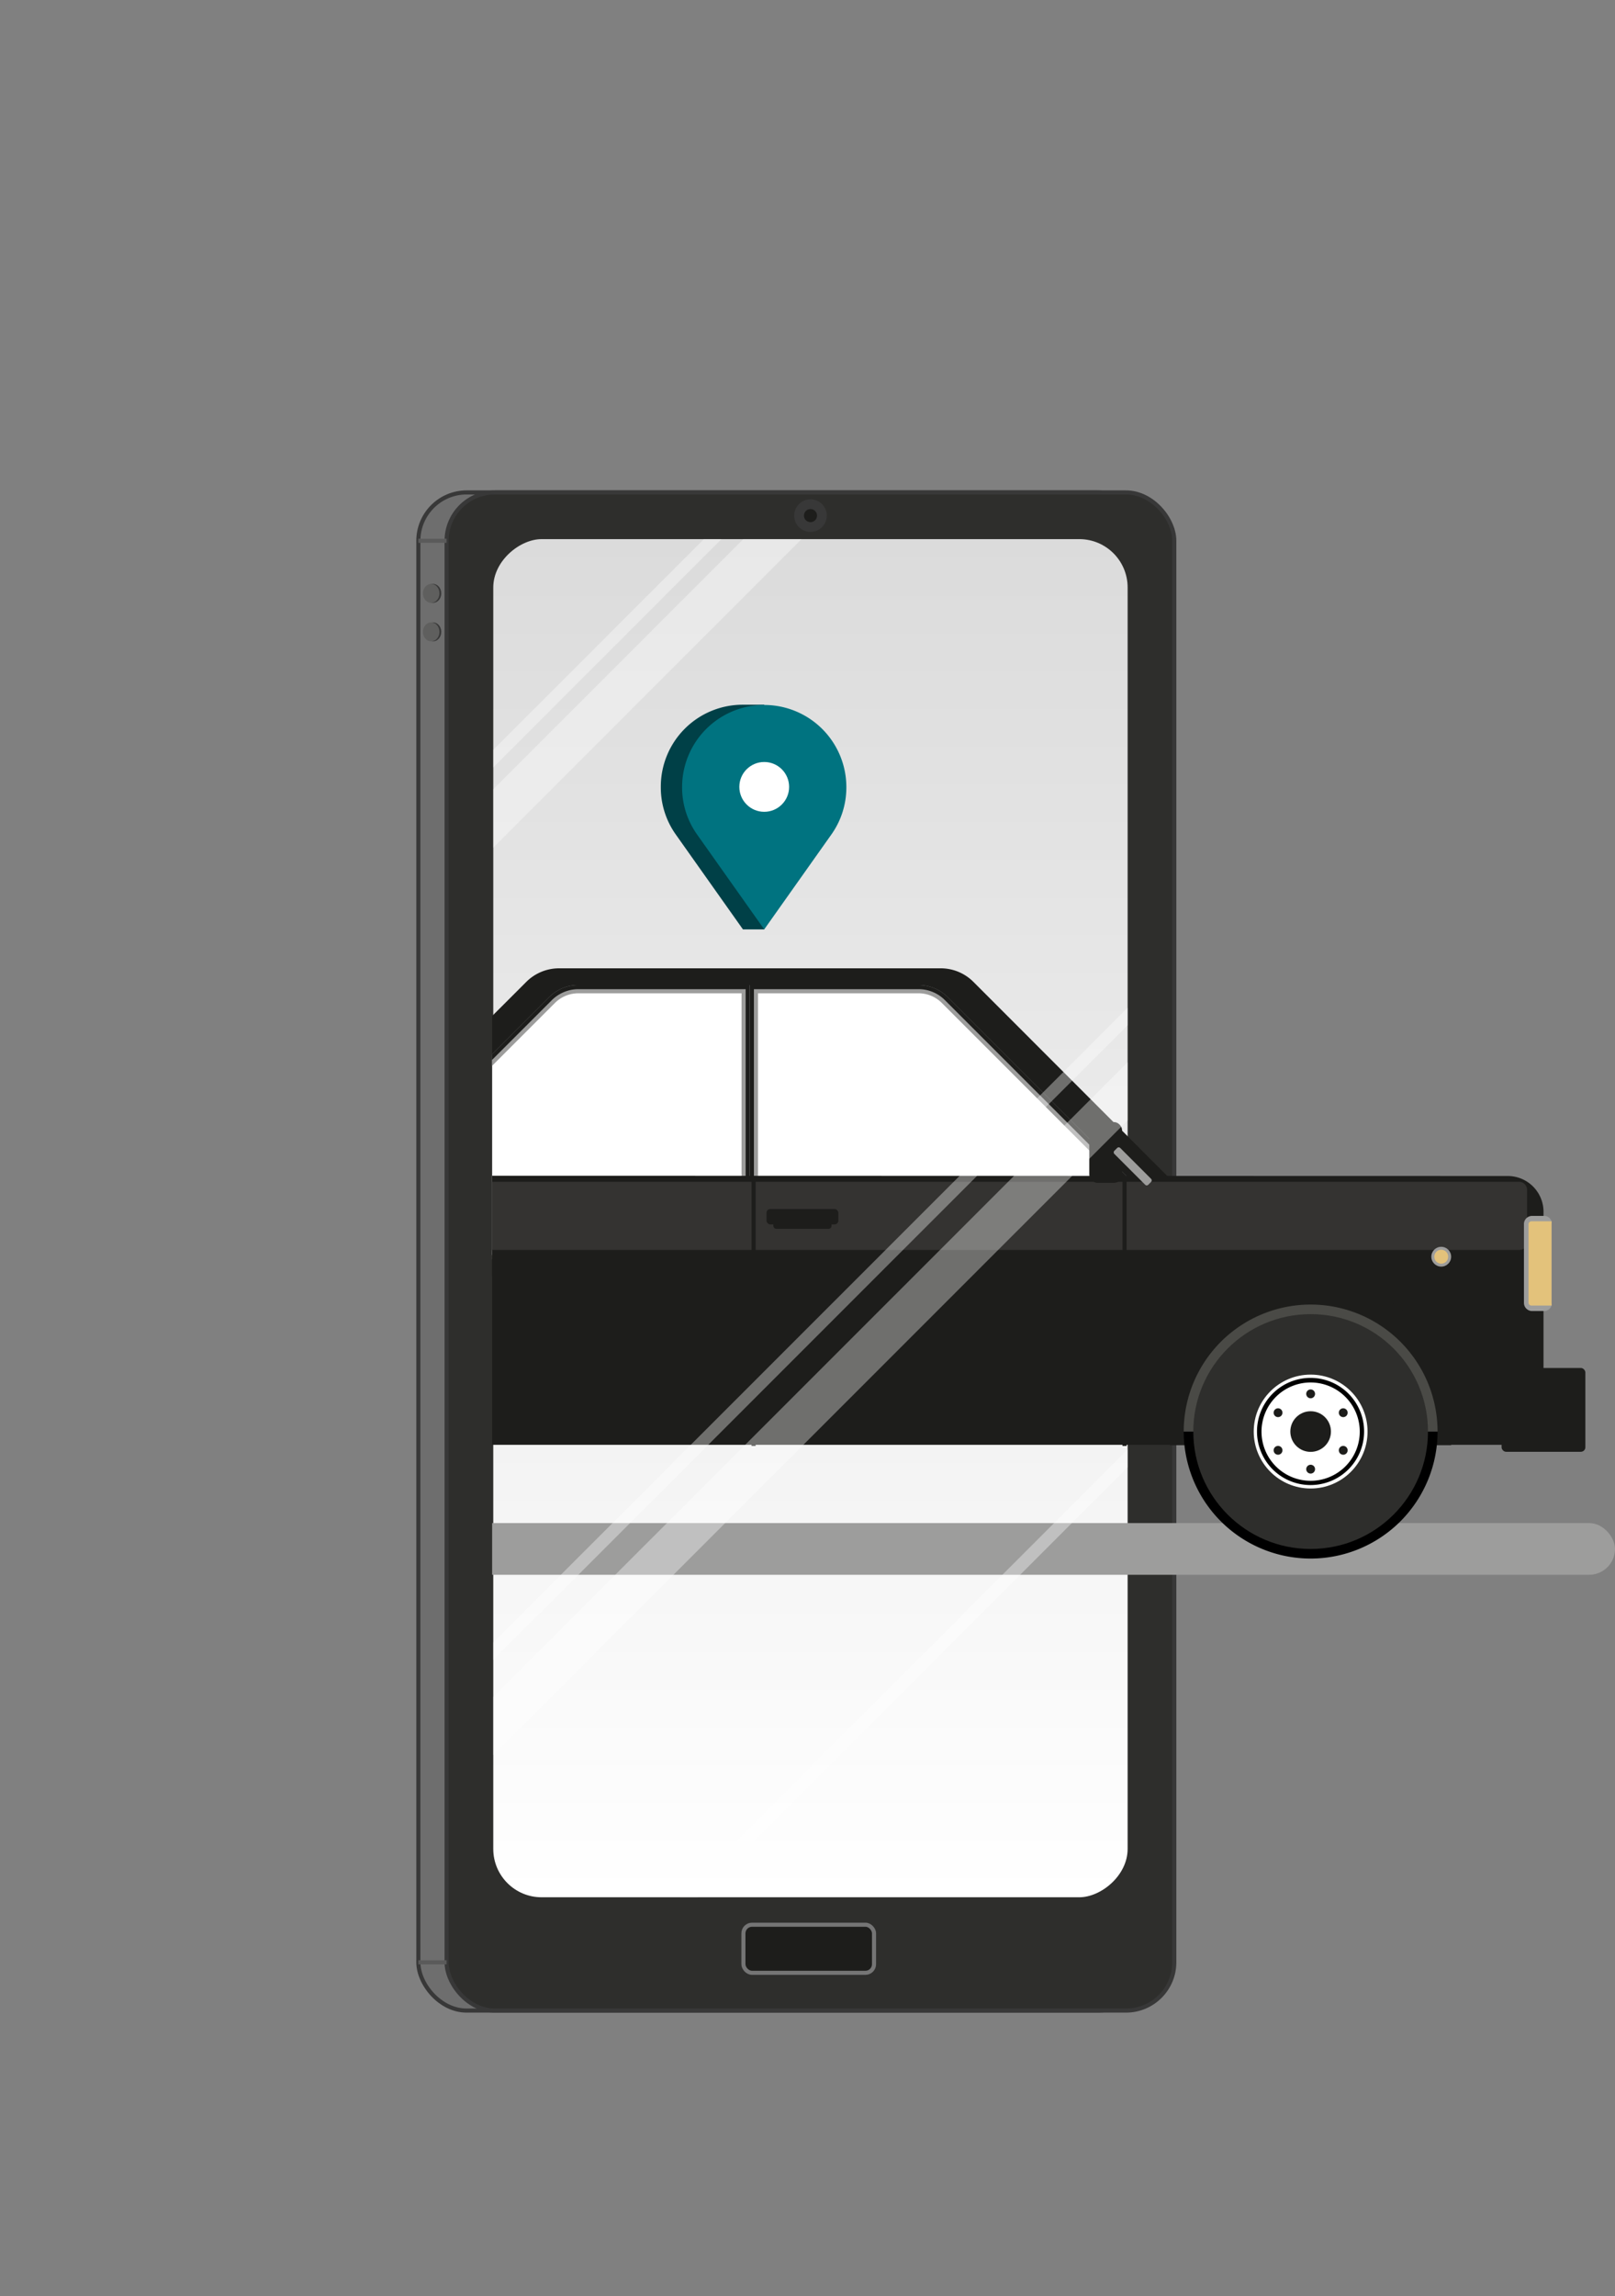<svg viewBox="0 0 197.23 280.26" xmlns="http://www.w3.org/2000/svg" xmlns:xlink="http://www.w3.org/1999/xlink"><rect x="0" y="0" width="197.23" height="280.26" fill="#808080" stroke="none"/><linearGradient id="a" gradientTransform="matrix(0 -1 1 0 -40.69 136.97)" gradientUnits="userSpaceOnUse" x1="48.14" x2="48.14" y1="171.71" y2="5.96"><stop offset="0" stop-color="#fff"/><stop offset="1" stop-color="#dbdbdb"/></linearGradient><clipPath id="b" transform="translate(50.84 59.85)"><path d="m9.26 19.13h167.67v129.25h-167.67z"/></clipPath><clipPath id="c" transform="translate(50.84 59.85)"><rect height="77.47" rx="5.9" transform="matrix(0 1 -1 0 136.97 40.69)" width="165.76" x="-34.74" y="50.1"/></clipPath><rect fill="#6e6e6e" height="185.29" rx="5.9" stroke="#383838" stroke-miterlimit="10" stroke-width=".5" width="88.87" x="51.09" y="60.1"/><rect fill="#9d9d9c" height="185.29" rx="5.9" width="88.87" x="54.54" y="60.1"/><rect fill="#2e2e2c" height="185.29" rx="5.9" stroke="#383838" stroke-miterlimit="10" stroke-width=".5" width="88.87" x="54.54" y="60.1"/><rect fill="url(#a)" height="77.47" rx="5.9" transform="matrix(0 1 -1 0 187.81 100.54)" width="165.76" x="-34.74" y="50.1"/><g stroke-miterlimit="10" stroke-width=".5"><rect fill="#1d1d1b" height="5.87" rx="1.05" stroke="#757575" width="15.95" x="90.79" y="234.91"/><path d="m54.54 239.5h-3.45" fill="none" stroke="#5a5a5a"/><path d="m54.54 66h-3.45" fill="none" stroke="#5a5a5a"/></g><g clip-path="url(#b)"><rect fill="#9d9d9c" height="6.31" rx="3.16" width="197.23" y="185.89"/><path d="m90.22 95.87a5.68 5.68 0 0 0 4-9.69l-26.17-26.18a5.65 5.65 0 0 0 -4-1.67h-46.63a5.68 5.68 0 0 0 -4 1.67l-26.2 26.18a5.68 5.68 0 0 0 -1.22 6.19 5.68 5.68 0 0 0 5.25 3.5z" fill="#1d1d1b" transform="translate(50.84 59.85)"/><path d="m-3.55 93.33a4.55 4.55 0 0 1 -4.21-2.82 4.54 4.54 0 0 1 1-5l23.32-23.3a4.53 4.53 0 0 1 3.22-1.33h20.44v32.45z" fill="#fff" transform="translate(50.84 59.85)"/><path d="m39.72 61.38v31.44h-43.27a4 4 0 0 1 -3.74-2.5 4 4 0 0 1 .88-4.42l23.33-23.33a4.05 4.05 0 0 1 2.86-1.19zm1-1h-20.94a5 5 0 0 0 -3.57 1.48l-23.34 23.33a5.05 5.05 0 0 0 -1.09 5.51 5.06 5.06 0 0 0 4.67 3.13h44.28v-33.45z" fill="#9d9d9c" transform="translate(50.84 59.85)"/><path d="m40.22 60.88v32.44h-43.77a4.54 4.54 0 0 1 -4.21-2.81 4.54 4.54 0 0 1 1-5l23.32-23.3a4.62 4.62 0 0 1 3.22-1.33zm.51-.5h-20.95a5 5 0 0 0 -3.57 1.48l-23.34 23.33a5.05 5.05 0 0 0 -1.09 5.51 5.06 5.06 0 0 0 4.67 3.13h44.28z" fill="#1d1d1b" transform="translate(50.84 59.85)"/><path d="m41.23 93.33v-32.45h20.1a4.53 4.53 0 0 1 3.22 1.33l23.33 23.33a4.56 4.56 0 0 1 -3.22 7.79z" fill="#fff" transform="translate(50.84 59.85)"/><path d="m61.33 61.38a4 4 0 0 1 2.86 1.19l23.33 23.33a4.05 4.05 0 0 1 -2.86 6.92h-42.93v-31.44zm0-1h-20.6v33.45h43.93a5.07 5.07 0 0 0 3.58-8.64l-23.33-23.33a5.06 5.06 0 0 0 -3.58-1.48z" fill="#9d9d9c" transform="translate(50.84 59.85)"/><path d="m61.33 60.88a4.53 4.53 0 0 1 3.22 1.33l23.33 23.33a4.56 4.56 0 0 1 -3.22 7.78h-43.43v-32.44zm0-.5h-20.6v33.45h43.93a5.07 5.07 0 0 0 3.58-8.64l-23.33-23.33a5.06 5.06 0 0 0 -3.58-1.48z" fill="#1d1d1b" transform="translate(50.84 59.85)"/><path d="m133.3 83.68a4.37 4.37 0 0 1 4.36 4.32v24.14a4.37 4.37 0 0 1 -4.36 4.35h-173.24a4.37 4.37 0 0 1 -4.36-4.35v-24.14a4.37 4.37 0 0 1 4.36-4.36z" fill="#1d1d1b" transform="translate(50.84 59.85)"/><path d="m.44 113.09v3.44h-34.33v-3.44a17.21 17.21 0 0 1 17.16-17.16 17.11 17.11 0 0 1 12.12 5 17.07 17.07 0 0 1 5.05 12.16z" fill="#1d1d1b" transform="translate(50.84 59.85)"/><path d="m126.38 113.09v3.44h-34.32v-3.44a17.16 17.16 0 0 1 34.32 0z" fill="#1d1d1b" transform="translate(50.84 59.85)"/><path d="m-1.42 114.87a15.5 15.5 0 0 1 -15.5 15.5 15.5 15.5 0 0 1 -15.5-15.5z" transform="translate(50.84 59.85)"/><path d="m-32.42 114.87a15.5 15.5 0 0 1 15.5-15.51 15.5 15.5 0 0 1 15.5 15.51z" fill="#4a4a46" transform="translate(50.84 59.85)"/><circle cx="33.92" cy="174.72" fill="#2e2e2c" r="14.33"/><circle cx="33.92" cy="174.72" fill="#fff" r="6.95"/><path d="m-16.92 121.4a6.54 6.54 0 0 1 -6.53-6.53 6.54 6.54 0 0 1 6.53-6.54 6.54 6.54 0 0 1 6.53 6.54 6.54 6.54 0 0 1 -6.53 6.53zm0-12.52a6 6 0 0 0 -6 6 6 6 0 0 0 6 6 6 6 0 0 0 6-6 6 6 0 0 0 -6-6z" transform="translate(50.84 59.85)"/><g fill="#1d1d1b"><circle cx="33.92" cy="174.72" r="2.48"/><circle cx="33.92" cy="170.12" r=".54"/><circle cx="29.93" cy="172.42" r=".54"/><circle cx="29.93" cy="177.01" r=".54"/><circle cx="33.92" cy="179.31" r=".54"/><circle cx="37.9" cy="177.01" r=".54"/><circle cx="37.9" cy="172.42" r=".54"/></g><path d="m124.72 114.87a15.5 15.5 0 0 1 -31 0z" transform="translate(50.84 59.85)"/><path d="m93.72 114.87a15.5 15.5 0 1 1 31 0z" fill="#4a4a46" transform="translate(50.84 59.85)"/><circle cx="160.06" cy="174.72" fill="#2e2e2c" r="14.33"/><circle cx="160.06" cy="174.72" fill="#fff" r="6.95"/><path d="m109.22 121.4a6.54 6.54 0 1 1 6.53-6.53 6.54 6.54 0 0 1 -6.53 6.53zm0-12.52a6 6 0 1 0 6 6 6 6 0 0 0 -6-6z" transform="translate(50.84 59.85)"/><circle cx="160.06" cy="174.72" fill="#1d1d1b" r="2.48"/><circle cx="160.06" cy="170.12" fill="#1d1d1b" r=".54"/><circle cx="156.08" cy="172.42" fill="#1d1d1b" r=".54"/><circle cx="156.08" cy="177.01" fill="#1d1d1b" r=".54"/><circle cx="160.06" cy="179.31" fill="#1d1d1b" r=".54"/><circle cx="164.04" cy="177.01" fill="#1d1d1b" r=".54"/><circle cx="164.04" cy="172.42" fill="#1d1d1b" r=".54"/><rect fill="#343331" height="8.31" rx=".91" width="178.69" x="7.8" y="144.24"/><rect fill="#1d1d1b" height="10.23" rx=".55" width="10.23" x="2.78" y="166.96"/><rect fill="#1d1d1b" height="10.23" rx=".55" width="10.23" x="183.38" y="166.96"/><path d="m92.03 143.53v32.95" fill="none" stroke="#1d1d1b" stroke-miterlimit="10" stroke-width=".5"/><path d="m137.33 143.53v32.95" fill="none" stroke="#1d1d1b" stroke-miterlimit="10" stroke-width=".5"/><path d="m-5.62 83.68v13a21.69 21.69 0 0 1 9.85 18.18v1.66" fill="none" stroke="#1d1d1b" stroke-linejoin="round" stroke-width=".5" transform="translate(50.84 59.85)"/><path d="m138.64 89.49v9.72a.66.66 0 0 1 0 .28.94.94 0 0 1 -.89.67h-1.53a1 1 0 0 1 -.95-1v-9.67a1 1 0 0 1 .95-.94h1.53a.94.94 0 0 1 .89.66.87.87 0 0 1 0 .28z" fill="#9d9d9c" transform="translate(50.84 59.85)"/><path d="m138.64 89.49v9.72a.66.66 0 0 1 0 .28h-2.45a.35.35 0 0 1 -.36-.35v-9.58a.36.36 0 0 1 .36-.35h2.45a.87.87 0 0 1 0 .28z" fill="#e3c27b" transform="translate(50.84 59.85)"/><path d="m-45.3 95.28v-6.14a.36.36 0 0 1 0-.17.59.59 0 0 1 .56-.42h1a.6.6 0 0 1 .59.59v6.14a.59.59 0 0 1 -.59.59h-1a.58.58 0 0 1 -.56-.41.57.57 0 0 1 0-.18z" fill="#4d4d4c" transform="translate(50.84 59.85)"/><path d="m-45.3 95.28v-6.14a.36.36 0 0 1 0-.17h1.54a.22.22 0 0 1 .23.22v6a.23.23 0 0 1 -.23.23h-1.54a.57.57 0 0 1 0-.14z" fill="#e36a6b" transform="translate(50.84 59.85)"/><path d="m-45.3 99.09v-2.09a.32.32 0 0 1 0-.17.6.6 0 0 1 .56-.43h1a.61.61 0 0 1 .59.6v2a.59.59 0 0 1 -.59.59h-1a.58.58 0 0 1 -.56-.41.57.57 0 0 1 0-.09z" fill="#4d4d4c" transform="translate(50.84 59.85)"/><path d="m-45.3 99.09v-2.09a.32.32 0 0 1 0-.17h1.54a.22.22 0 0 1 .23.22v2a.23.23 0 0 1 -.23.23h-1.54a.57.57 0 0 1 0-.19z" fill="#e36a6b" transform="translate(50.84 59.85)"/><rect fill="#1d1d1b" height="1.52" rx=".37" width="7.11" x="94.44" y="148.46"/><rect fill="#1d1d1b" height="1.88" rx=".46" width="8.77" x="93.61" y="147.56"/><rect fill="#1d1d1b" height="1.52" rx=".37" width="7.11" x="48.51" y="148.46"/><rect fill="#1d1d1b" height="1.88" rx=".46" width="8.77" x="47.68" y="147.56"/><circle cx="176.01" cy="153.38" fill="#9d9d9c" r="1.21"/><circle cx="176.01" cy="153.38" fill="#e3c27b" r=".85"/><rect fill="#1d1d1b" height="7.41" rx=".98" width="4" x="133.03" y="136.95"/><rect fill="#9d9d9c" height="1.02" rx=".25" transform="matrix(.707 .707 -.707 .707 134.81 22.15)" width="5.86" x="84.57" y="82.01"/><path d="m39.89 26.16h2.6v.35a10 10 0 0 1 7.43 9.68 9.92 9.92 0 0 1 -1.84 5.81l-5.59 7.9v3.68h-2.6l-8.2-11.58a9.91 9.91 0 0 1 -1.83-5.78 10 10 0 0 1 10.03-10.06z" fill="#004047" transform="translate(50.84 59.85)"/><path d="m32.46 36.19a9.91 9.91 0 0 0 1.83 5.81l8.2 11.58 8.2-11.58a9.91 9.91 0 0 0 1.83-5.78 10 10 0 0 0 -20.06 0z" fill="#007380" transform="translate(50.84 59.85)"/><circle cx="93.33" cy="96.04" fill="#fff" r="3.04"/></g><circle cx="98.98" cy="62.93" fill="#383838" r="1.99"/><circle cx="98.98" cy="62.93" fill="#1d1d1b" r=".8"/><ellipse cx="52.88" cy="72.42" fill="#383838" rx="1.01" ry="1.16"/><ellipse cx="52.66" cy="72.42" fill="#5f5f5e" rx="1.01" ry="1.16"/><ellipse cx="52.88" cy="77.12" fill="#383838" rx="1.01" ry="1.16"/><ellipse cx="52.66" cy="77.12" fill="#5f5f5e" rx="1.01" ry="1.16"/><g clip-path="url(#c)" opacity=".36"><path d="m-14.33 57.54-1.07-1.07 116.32-116.32 1.08 1.07zm117.56-107.77-3.56-3.56-116.32 116.32 3.56 3.56zm-1.23 100.38-1.06-1.07-116.34 116.32 1.07 1.07zm1.25 10.37-3.58-3.52-116.32 116.29 3.56 3.55zm-1.25 43.58-1.08-1.1-116.32 116.35 1.07 1.07z" fill="#fff" transform="translate(50.84 59.85)"/></g></svg>